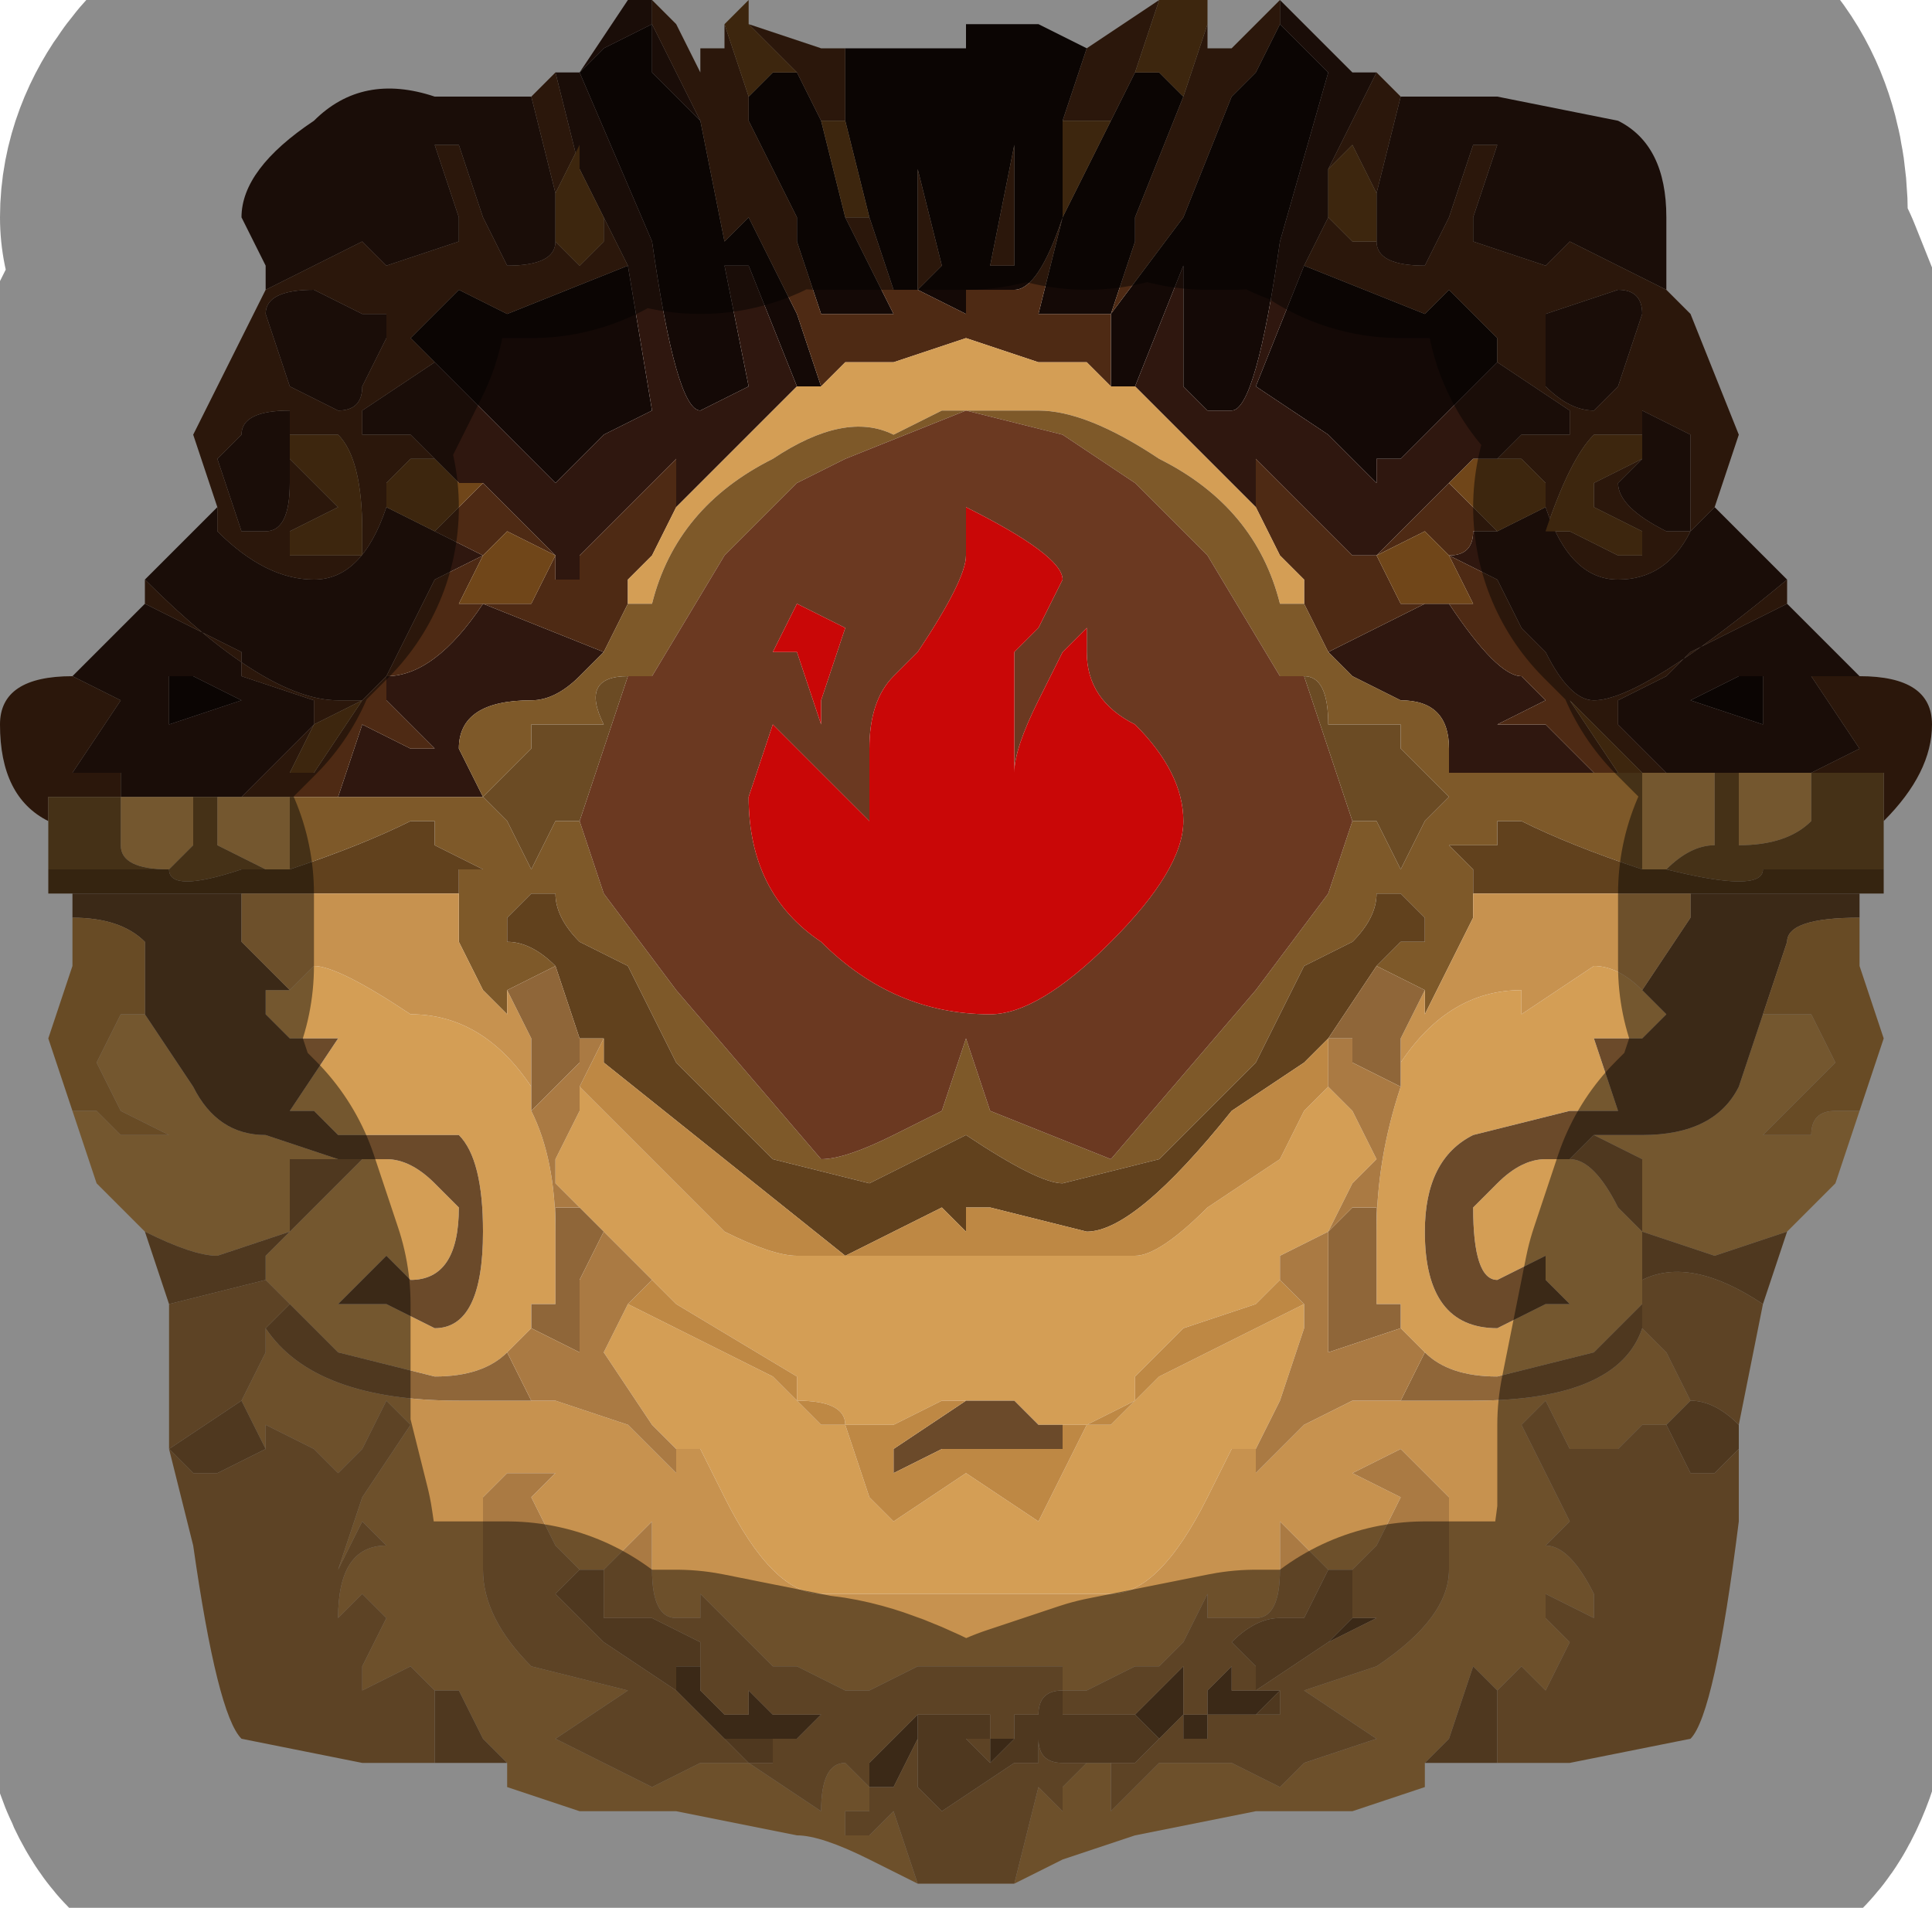 <?xml version="1.0" encoding="UTF-8" standalone="no"?>
<svg xmlns:xlink="http://www.w3.org/1999/xlink" height="3.95px" width="4.0px" xmlns="http://www.w3.org/2000/svg">
  <g transform="matrix(1.0, 0.0, 0.0, 1.0, 2.0, 1.95)">
    <path d="M0.7 -1.4 L0.95 -1.3 1.0 -1.35 1.1 -1.25 1.1 -1.2 1.0 -1.1 0.95 -1.05 0.9 -1.0 0.85 -1.0 0.85 -0.95 0.75 -1.05 0.6 -1.15 0.7 -1.4 M0.45 -1.75 L0.45 -1.75 0.35 -1.5 0.35 -1.45 0.3 -1.3 0.15 -1.3 0.2 -1.5 Q0.15 -1.35 0.1 -1.35 L0.1 -1.35 0.0 -1.35 0.0 -1.3 -0.1 -1.35 -0.1 -1.35 Q-0.1 -1.35 -0.15 -1.35 L-0.2 -1.5 -0.25 -1.7 -0.25 -1.85 -0.15 -1.85 0.0 -1.85 0.0 -1.9 0.15 -1.9 0.25 -1.85 0.2 -1.7 0.2 -1.5 0.3 -1.7 0.35 -1.8 0.35 -1.8 0.4 -1.8 0.4 -1.8 0.45 -1.75 M-0.25 -1.5 L-0.15 -1.3 -0.3 -1.3 -0.35 -1.45 -0.35 -1.5 -0.45 -1.7 -0.45 -1.75 -0.4 -1.8 -0.4 -1.8 -0.35 -1.8 -0.35 -1.8 -0.3 -1.7 -0.25 -1.5 M-0.55 -1.7 L-0.5 -1.45 -0.45 -1.5 -0.35 -1.3 -0.3 -1.15 -0.35 -1.15 -0.45 -1.4 -0.5 -1.4 -0.5 -1.4 -0.45 -1.15 -0.55 -1.1 Q-0.6 -1.1 -0.65 -1.45 L-0.8 -1.8 -0.75 -1.85 -0.65 -1.9 Q-0.65 -1.9 -0.65 -1.8 L-0.55 -1.7 M0.3 -1.15 L0.3 -1.3 0.45 -1.5 0.45 -1.5 0.55 -1.75 0.6 -1.8 0.65 -1.9 0.7 -1.85 0.75 -1.8 0.65 -1.45 Q0.6 -1.1 0.55 -1.1 L0.5 -1.1 0.45 -1.15 0.45 -1.4 0.45 -1.4 0.35 -1.15 0.3 -1.15 M0.1 -1.4 L0.1 -1.65 0.05 -1.4 0.1 -1.4 M1.65 -0.45 L1.5 -0.5 1.6 -0.55 1.65 -0.55 1.65 -0.45 M-1.1 -1.2 L-1.1 -1.2 -1.15 -1.25 -1.05 -1.35 -0.95 -1.3 -0.7 -1.4 -0.65 -1.1 Q-0.65 -1.1 -0.75 -1.05 L-0.85 -0.95 -0.9 -1.0 -0.9 -1.0 -0.95 -1.05 -1.0 -1.1 -1.1 -1.2 M-0.05 -1.4 L-0.1 -1.6 -0.1 -1.35 -0.05 -1.4 M-1.65 -0.55 L-1.6 -0.55 -1.5 -0.5 -1.65 -0.45 -1.65 -0.55" fill="#140906" fill-rule="evenodd" stroke="none"/>
    <path d="M1.45 -1.35 L1.25 -1.45 1.2 -1.4 1.05 -1.45 1.05 -1.5 1.1 -1.65 1.05 -1.65 1.0 -1.5 0.95 -1.4 Q0.85 -1.4 0.85 -1.45 L0.85 -1.5 0.85 -1.55 0.9 -1.75 1.1 -1.75 1.35 -1.7 Q1.45 -1.65 1.45 -1.5 L1.45 -1.35 M0.75 -1.5 L0.75 -1.5 0.7 -1.4 0.6 -1.15 0.75 -1.05 0.85 -0.95 0.85 -1.0 0.9 -1.0 0.95 -1.05 1.0 -1.1 1.1 -1.2 1.25 -1.1 1.25 -1.05 1.15 -1.05 1.1 -1.0 1.05 -1.0 1.0 -0.95 0.85 -0.8 0.85 -0.8 0.8 -0.8 0.8 -0.8 0.7 -0.9 0.6 -1.0 0.6 -0.9 0.35 -1.15 0.45 -1.4 0.45 -1.4 0.45 -1.15 0.5 -1.1 0.55 -1.1 Q0.6 -1.1 0.65 -1.45 L0.75 -1.8 0.7 -1.85 0.65 -1.9 0.6 -1.8 0.55 -1.75 0.6 -1.8 0.65 -1.9 0.65 -1.95 0.65 -1.95 0.8 -1.8 0.85 -1.8 0.75 -1.6 0.75 -1.5 M1.2 -0.9 L1.2 -0.9 Q1.25 -0.75 1.35 -0.75 1.45 -0.75 1.5 -0.85 L1.55 -0.9 1.7 -0.75 Q1.4 -0.5 1.3 -0.5 1.25 -0.5 1.2 -0.6 L1.15 -0.65 1.1 -0.75 1.0 -0.8 Q1.05 -0.8 1.05 -0.85 L1.1 -0.85 1.2 -0.9 1.2 -0.9 M1.2 -1.3 L1.2 -1.3 1.35 -1.35 Q1.4 -1.35 1.4 -1.3 L1.35 -1.15 1.3 -1.1 Q1.25 -1.1 1.2 -1.15 L1.2 -1.25 1.2 -1.3 M-0.65 -1.95 L-0.65 -1.9 -0.6 -1.8 -0.55 -1.7 -0.65 -1.8 Q-0.65 -1.9 -0.65 -1.9 L-0.75 -1.85 -0.8 -1.8 -0.65 -1.45 Q-0.6 -1.1 -0.55 -1.1 L-0.45 -1.15 -0.5 -1.4 -0.5 -1.4 -0.45 -1.4 -0.35 -1.15 -0.6 -0.9 -0.6 -1.0 -0.7 -0.9 -0.8 -0.8 -0.8 -0.75 -0.85 -0.75 -0.85 -0.8 -1.0 -0.95 -1.05 -0.95 -1.1 -1.0 -1.15 -1.05 -1.25 -1.05 -1.25 -1.1 -1.1 -1.2 -1.0 -1.1 -0.95 -1.05 -0.9 -1.0 -0.9 -1.0 -0.85 -0.95 -0.75 -1.05 Q-0.65 -1.1 -0.65 -1.1 L-0.7 -1.4 -0.75 -1.5 -0.75 -1.5 -0.8 -1.6 -0.85 -1.8 -0.8 -1.8 -0.7 -1.95 -0.65 -1.95 M0.75 -0.6 L0.95 -0.7 1.0 -0.7 1.0 -0.7 Q1.1 -0.55 1.15 -0.55 L1.2 -0.5 1.1 -0.45 1.15 -0.45 1.2 -0.45 1.3 -0.35 1.0 -0.35 1.0 -0.4 Q1.0 -0.5 0.9 -0.5 L0.8 -0.55 0.75 -0.6 0.75 -0.6 M1.45 -0.35 L1.35 -0.45 1.35 -0.5 1.45 -0.55 1.5 -0.6 1.7 -0.7 1.85 -0.55 1.75 -0.55 1.85 -0.4 1.75 -0.35 1.75 -0.35 1.7 -0.35 1.6 -0.35 1.55 -0.35 1.45 -0.35 M-0.75 -0.6 L-0.75 -0.6 -0.8 -0.55 Q-0.85 -0.5 -0.9 -0.5 -1.05 -0.5 -1.05 -0.4 L-1.0 -0.3 -1.3 -0.3 -1.25 -0.45 -1.15 -0.4 -1.1 -0.4 -1.2 -0.5 -1.2 -0.55 Q-1.1 -0.55 -1.0 -0.7 L-1.0 -0.7 -0.75 -0.6 M1.4 -1.05 L1.4 -1.1 1.4 -1.1 1.5 -1.05 1.5 -0.85 1.45 -0.85 Q1.35 -0.9 1.35 -0.95 L1.4 -1.0 1.4 -1.05 1.4 -1.05 M1.65 -0.45 L1.65 -0.55 1.6 -0.55 1.5 -0.5 1.65 -0.45 M-1.85 -0.55 L-1.7 -0.7 -1.5 -0.6 -1.5 -0.55 -1.35 -0.5 -1.35 -0.45 -1.5 -0.3 -1.55 -0.3 -1.6 -0.3 -1.75 -0.3 -1.75 -0.35 -1.8 -0.35 -1.85 -0.35 -1.75 -0.5 -1.85 -0.55 M-1.7 -0.75 L-1.55 -0.9 -1.55 -0.85 Q-1.45 -0.75 -1.35 -0.75 -1.25 -0.75 -1.2 -0.9 L-1.2 -0.9 -1.1 -0.85 -1.0 -0.8 -1.1 -0.75 -1.15 -0.65 -1.2 -0.55 -1.25 -0.5 -1.3 -0.5 Q-1.45 -0.5 -1.7 -0.75 M-1.45 -1.35 L-1.45 -1.4 -1.5 -1.5 Q-1.5 -1.6 -1.35 -1.7 -1.25 -1.8 -1.1 -1.75 L-0.9 -1.75 -0.85 -1.55 -0.85 -1.5 -0.85 -1.45 Q-0.85 -1.4 -0.95 -1.4 L-1.0 -1.5 -1.05 -1.65 -1.1 -1.65 -1.05 -1.5 -1.05 -1.45 -1.2 -1.4 -1.25 -1.45 -1.45 -1.35 M-1.45 -1.3 Q-1.45 -1.35 -1.35 -1.35 L-1.25 -1.3 -1.2 -1.3 -1.2 -1.25 -1.25 -1.15 Q-1.25 -1.1 -1.3 -1.1 L-1.4 -1.15 -1.45 -1.3 M-1.4 -1.0 L-1.4 -0.95 Q-1.4 -0.85 -1.45 -0.85 L-1.5 -0.85 -1.55 -1.0 -1.5 -1.05 Q-1.5 -1.1 -1.4 -1.1 L-1.4 -1.05 -1.4 -1.05 -1.4 -1.0 M-1.65 -0.55 L-1.65 -0.45 -1.5 -0.5 -1.6 -0.55 -1.65 -0.55" fill="#2f170f" fill-rule="evenodd" stroke="none"/>
    <path d="M0.85 -1.5 L0.85 -1.45 Q0.85 -1.4 0.95 -1.4 L1.0 -1.5 1.05 -1.65 1.1 -1.65 1.05 -1.5 1.05 -1.45 1.2 -1.4 1.25 -1.45 1.45 -1.35 1.5 -1.3 1.6 -1.05 1.55 -0.9 1.5 -0.85 Q1.45 -0.75 1.35 -0.75 1.25 -0.75 1.2 -0.9 L1.2 -0.9 1.2 -0.95 1.15 -1.0 1.1 -1.0 1.15 -1.05 1.25 -1.05 1.25 -1.1 1.1 -1.2 1.1 -1.25 1.0 -1.35 0.95 -1.3 0.7 -1.4 0.75 -1.5 0.75 -1.5 0.75 -1.5 0.8 -1.45 0.85 -1.45 0.85 -1.5 M0.9 -1.75 L0.85 -1.55 0.85 -1.55 0.8 -1.65 0.8 -1.65 0.75 -1.6 0.85 -1.8 0.9 -1.75 M0.65 -1.95 L0.65 -1.9 0.6 -1.8 0.55 -1.75 0.45 -1.5 0.45 -1.5 0.3 -1.3 0.3 -1.15 0.25 -1.2 0.15 -1.2 0.0 -1.25 0.0 -1.25 -0.15 -1.2 -0.25 -1.2 -0.3 -1.15 -0.35 -1.3 -0.45 -1.5 -0.5 -1.45 -0.55 -1.7 -0.6 -1.8 -0.65 -1.9 -0.65 -1.95 -0.6 -1.9 -0.55 -1.8 -0.55 -1.85 -0.5 -1.85 -0.5 -1.9 -0.45 -1.75 -0.45 -1.7 -0.35 -1.5 -0.35 -1.45 -0.3 -1.3 -0.15 -1.3 -0.25 -1.5 -0.2 -1.5 -0.15 -1.35 Q-0.1 -1.35 -0.1 -1.35 L-0.1 -1.35 0.0 -1.3 0.0 -1.35 0.1 -1.35 0.1 -1.35 Q0.15 -1.35 0.2 -1.5 L0.15 -1.3 0.3 -1.3 0.35 -1.45 0.35 -1.5 0.45 -1.75 0.45 -1.75 0.5 -1.9 0.5 -1.85 0.55 -1.85 0.6 -1.9 0.65 -1.95 M1.2 -1.3 L1.2 -1.25 1.2 -1.15 Q1.25 -1.1 1.3 -1.1 L1.35 -1.15 1.4 -1.3 Q1.4 -1.35 1.35 -1.35 L1.2 -1.3 1.2 -1.3 M0.2 -1.5 L0.2 -1.5 M0.6 -0.9 L0.6 -1.0 0.7 -0.9 0.8 -0.8 0.8 -0.8 0.85 -0.8 0.85 -0.8 1.0 -0.95 1.05 -0.9 1.1 -0.85 1.05 -0.85 Q1.05 -0.8 1.0 -0.8 L1.1 -0.75 1.15 -0.65 1.2 -0.6 Q1.25 -0.5 1.3 -0.5 1.4 -0.5 1.7 -0.75 L1.7 -0.7 1.5 -0.6 1.45 -0.55 1.35 -0.5 1.35 -0.45 1.45 -0.35 1.4 -0.35 1.3 -0.35 1.2 -0.45 1.15 -0.45 1.1 -0.45 1.2 -0.5 1.15 -0.55 Q1.1 -0.55 1.0 -0.7 L1.05 -0.7 1.05 -0.7 1.0 -0.8 0.95 -0.85 0.85 -0.8 0.9 -0.7 0.95 -0.7 0.75 -0.6 0.7 -0.7 0.7 -0.75 0.65 -0.8 0.6 -0.9 M0.25 -1.85 L0.4 -1.95 0.35 -1.8 0.35 -1.8 0.3 -1.7 0.25 -1.7 0.2 -1.7 0.25 -1.85 0.25 -1.85 M-0.25 -1.85 L-0.25 -1.7 -0.3 -1.7 -0.35 -1.8 -0.35 -1.8 -0.45 -1.9 -0.3 -1.85 -0.25 -1.85 M0.1 -1.4 L0.05 -1.4 0.1 -1.65 0.1 -1.4 M-0.7 -0.7 L-0.75 -0.6 -1.0 -0.7 -0.9 -0.7 -0.85 -0.8 -0.95 -0.85 -1.0 -0.8 -1.05 -0.7 -1.05 -0.7 -1.0 -0.7 Q-1.1 -0.55 -1.2 -0.55 L-1.2 -0.5 -1.1 -0.4 -1.15 -0.4 -1.25 -0.45 -1.3 -0.3 -1.4 -0.3 -1.5 -0.3 -1.35 -0.45 -1.35 -0.5 -1.5 -0.55 -1.5 -0.6 -1.7 -0.7 -1.7 -0.75 Q-1.45 -0.5 -1.3 -0.5 L-1.25 -0.5 -1.2 -0.55 -1.15 -0.65 -1.1 -0.75 -1.0 -0.8 -1.1 -0.85 -1.05 -0.9 -1.0 -0.95 -0.85 -0.8 -0.85 -0.75 -0.8 -0.75 -0.8 -0.8 -0.7 -0.9 -0.6 -1.0 -0.6 -0.9 -0.65 -0.8 -0.7 -0.75 -0.7 -0.7 M1.4 -1.05 L1.3 -1.05 Q1.25 -1.0 1.2 -0.85 L1.25 -0.85 1.25 -0.85 1.35 -0.8 1.4 -0.8 1.4 -0.85 1.3 -0.9 1.3 -0.95 1.4 -1.0 1.4 -1.05 1.4 -1.0 1.35 -0.95 Q1.35 -0.9 1.45 -0.85 L1.5 -0.85 1.5 -1.05 1.4 -1.1 1.4 -1.1 1.4 -1.05 M1.35 -0.35 L1.4 -0.35 1.3 -0.45 1.25 -0.5 1.25 -0.5 1.35 -0.35 M1.85 -0.55 L1.85 -0.55 Q2.0 -0.55 2.0 -0.45 2.0 -0.35 1.9 -0.25 L1.9 -0.35 1.75 -0.35 1.75 -0.35 1.85 -0.4 1.75 -0.55 1.85 -0.55 M1.7 -0.35 L1.75 -0.35 1.7 -0.35 M-1.9 -0.25 Q-2.0 -0.3 -2.0 -0.45 -2.0 -0.55 -1.85 -0.55 L-1.85 -0.55 -1.75 -0.5 -1.85 -0.35 -1.8 -0.35 -1.75 -0.35 -1.75 -0.3 -1.9 -0.3 -1.9 -0.25 M-1.55 -0.9 L-1.6 -1.05 -1.5 -1.25 -1.45 -1.35 -1.25 -1.45 -1.2 -1.4 -1.05 -1.45 -1.05 -1.5 -1.1 -1.65 -1.05 -1.65 -1.0 -1.5 -0.95 -1.4 Q-0.85 -1.4 -0.85 -1.45 L-0.85 -1.5 -0.85 -1.45 -0.8 -1.4 -0.75 -1.45 -0.75 -1.5 -0.75 -1.5 -0.7 -1.4 -0.95 -1.3 -1.05 -1.35 -1.15 -1.25 -1.1 -1.2 -1.1 -1.2 -1.25 -1.1 -1.25 -1.05 -1.15 -1.05 -1.1 -1.0 -1.15 -1.0 -1.2 -0.95 -1.2 -0.9 -1.2 -0.9 Q-1.25 -0.75 -1.35 -0.75 -1.45 -0.75 -1.55 -0.85 L-1.55 -0.9 M-0.9 -1.75 L-0.85 -1.8 -0.8 -1.6 -0.8 -1.65 -0.85 -1.55 -0.85 -1.55 -0.9 -1.75 M-0.05 -1.4 L-0.1 -1.35 -0.1 -1.6 -0.05 -1.4 M-1.45 -1.3 L-1.4 -1.15 -1.3 -1.1 Q-1.25 -1.1 -1.25 -1.15 L-1.2 -1.25 -1.2 -1.3 -1.25 -1.3 -1.35 -1.35 Q-1.45 -1.35 -1.45 -1.3 M-1.4 -1.0 L-1.4 -1.0 -1.3 -0.9 -1.3 -0.9 -1.4 -0.85 -1.4 -0.8 -1.35 -0.8 -1.25 -0.8 -1.25 -0.85 Q-1.25 -1.0 -1.3 -1.05 L-1.4 -1.05 -1.4 -1.05 -1.4 -1.1 Q-1.5 -1.1 -1.5 -1.05 L-1.55 -1.0 -1.5 -0.85 -1.45 -0.85 Q-1.4 -0.85 -1.4 -0.95 L-1.4 -1.0 M-1.25 -0.5 L-1.35 -0.45 -1.4 -0.35 -1.4 -0.35 -1.35 -0.35 -1.25 -0.5 -1.25 -0.5 M-1.75 -0.3 L-1.75 -0.3" fill="#4e2a14" fill-rule="evenodd" stroke="none"/>
    <path d="M0.85 -1.5 L0.85 -1.45 0.8 -1.45 0.75 -1.5 0.75 -1.5 0.75 -1.6 0.8 -1.65 0.8 -1.65 0.85 -1.55 0.85 -1.55 0.85 -1.5 M1.1 -1.0 L1.15 -1.0 1.2 -0.95 1.2 -0.9 1.2 -0.9 1.1 -0.85 1.05 -0.9 1.0 -0.95 1.05 -1.0 1.1 -1.0 M0.5 -1.9 L0.45 -1.75 0.4 -1.8 0.4 -1.8 0.35 -1.8 0.4 -1.95 0.45 -1.95 0.5 -1.95 0.5 -1.9 M0.2 -1.5 L0.2 -1.5 0.2 -1.7 0.25 -1.7 0.3 -1.7 0.2 -1.5 M-0.2 -1.5 L-0.25 -1.5 -0.3 -1.7 -0.25 -1.7 -0.2 -1.5 M-0.45 -1.75 L-0.5 -1.9 -0.5 -1.9 -0.45 -1.95 -0.45 -1.9 -0.35 -1.8 -0.4 -1.8 -0.4 -1.8 -0.45 -1.75 M0.95 -0.7 L0.9 -0.7 0.85 -0.8 0.95 -0.85 1.0 -0.8 1.05 -0.7 1.05 -0.7 1.0 -0.7 1.0 -0.7 0.95 -0.7 M1.4 -1.05 L1.4 -1.0 1.3 -0.95 1.3 -0.9 1.4 -0.85 1.4 -0.8 1.35 -0.8 1.25 -0.85 1.25 -0.85 1.2 -0.85 Q1.25 -1.0 1.3 -1.05 L1.4 -1.05 1.4 -1.05 M1.35 -0.35 L1.25 -0.5 1.25 -0.5 1.3 -0.45 1.4 -0.35 1.35 -0.35 M-0.85 -1.55 L-0.85 -1.55 -0.8 -1.65 -0.8 -1.6 -0.75 -1.5 -0.75 -1.45 -0.8 -1.4 -0.85 -1.45 -0.85 -1.5 -0.85 -1.55 M-1.1 -1.0 L-1.05 -0.95 -1.0 -0.95 -1.05 -0.9 -1.1 -0.85 -1.2 -0.9 -1.2 -0.95 -1.15 -1.0 -1.1 -1.0 M-1.4 -1.05 L-1.3 -1.05 Q-1.25 -1.0 -1.25 -0.85 L-1.25 -0.8 -1.35 -0.8 -1.4 -0.8 -1.4 -0.85 -1.3 -0.9 -1.3 -0.9 -1.4 -1.0 -1.4 -1.0 -1.4 -1.05 M-1.25 -0.5 L-1.25 -0.5 -1.35 -0.35 -1.4 -0.35 -1.4 -0.35 -1.35 -0.45 -1.25 -0.5 M-1.0 -0.7 L-1.05 -0.7 -1.05 -0.7 -1.0 -0.8 -0.95 -0.85 -0.85 -0.8 -0.9 -0.7 -1.0 -0.7 -1.0 -0.7" fill="#704619" fill-rule="evenodd" stroke="none"/>
    <path d="M-0.3 -1.15 L-0.25 -1.2 -0.15 -1.2 0.0 -1.25 0.0 -1.25 0.15 -1.2 0.25 -1.2 0.3 -1.15 0.35 -1.15 0.6 -0.9 0.65 -0.8 0.7 -0.75 0.7 -0.7 0.7 -0.7 0.65 -0.7 Q0.6 -0.9 0.4 -1.0 0.25 -1.1 0.15 -1.1 L0.05 -1.1 0.0 -1.1 -0.05 -1.1 -0.15 -1.05 Q-0.25 -1.1 -0.4 -1.0 -0.6 -0.9 -0.65 -0.7 L-0.7 -0.7 -0.7 -0.7 -0.7 -0.75 -0.65 -0.8 -0.6 -0.9 -0.35 -1.15 -0.3 -1.15 M1.4 -0.35 L1.45 -0.35 1.55 -0.35 1.55 -0.2 Q1.5 -0.2 1.45 -0.15 L1.4 -0.15 1.4 -0.35 M-1.4 -0.3 L-1.4 -0.15 -1.45 -0.15 -1.55 -0.2 -1.55 -0.3 -1.5 -0.3 -1.4 -0.3 M1.7 -0.35 L1.75 -0.35 1.75 -0.25 Q1.7 -0.2 1.6 -0.2 L1.6 -0.35 1.7 -0.35 M1.65 0.15 L1.75 0.15 1.8 0.25 1.7 0.35 1.65 0.4 1.75 0.4 Q1.75 0.35 1.8 0.35 L1.85 0.35 1.8 0.5 1.7 0.6 1.55 0.65 1.4 0.6 1.4 0.45 1.3 0.4 1.4 0.4 Q1.55 0.4 1.6 0.3 L1.65 0.15 M-1.7 0.6 L-1.8 0.5 -1.85 0.35 -1.8 0.35 -1.75 0.4 -1.65 0.4 -1.65 0.4 -1.75 0.35 -1.8 0.25 -1.75 0.15 -1.7 0.15 -1.6 0.3 Q-1.55 0.4 -1.45 0.4 L-1.3 0.45 -1.4 0.45 -1.4 0.6 -1.55 0.65 Q-1.6 0.65 -1.7 0.6 M0.9 0.25 Q1.0 0.1 1.15 0.1 L1.15 0.15 Q1.3 0.05 1.3 0.05 1.35 0.05 1.4 0.1 L1.45 0.15 1.4 0.2 1.25 0.2 1.3 0.2 1.35 0.35 1.25 0.35 1.05 0.4 Q0.95 0.45 0.95 0.6 0.95 0.8 1.1 0.8 L1.2 0.75 1.25 0.75 1.2 0.7 1.2 0.65 1.1 0.7 Q1.05 0.7 1.05 0.55 L1.1 0.5 Q1.15 0.45 1.2 0.45 L1.25 0.45 Q1.3 0.45 1.35 0.55 L1.4 0.6 1.4 0.7 1.4 0.75 1.3 0.85 1.1 0.9 Q1.0 0.9 0.95 0.85 L0.9 0.8 0.9 0.75 0.85 0.75 0.85 0.6 Q0.85 0.45 0.9 0.3 L0.9 0.25 M0.6 1.05 L0.55 1.05 0.5 1.15 Q0.4 1.35 0.3 1.35 L0.15 1.35 0.0 1.35 0.0 1.35 -0.15 1.35 -0.3 1.35 Q-0.4 1.35 -0.5 1.15 L-0.55 1.05 -0.6 1.05 -0.65 1.0 -0.75 0.85 -0.7 0.75 -0.4 0.9 -0.35 0.95 -0.3 1.0 -0.25 1.0 Q-0.25 0.95 -0.35 0.95 L-0.35 0.9 -0.6 0.75 -0.65 0.7 -0.65 0.7 -0.75 0.6 -0.85 0.5 -0.85 0.45 -0.8 0.35 -0.8 0.3 -0.75 0.35 -0.65 0.45 -0.5 0.6 Q-0.4 0.65 -0.35 0.65 L-0.1 0.65 0.1 0.65 0.35 0.65 Q0.4 0.65 0.5 0.55 L0.65 0.45 0.7 0.35 0.75 0.3 0.8 0.35 0.85 0.45 0.8 0.5 0.75 0.6 0.65 0.65 0.65 0.7 0.6 0.75 0.45 0.8 0.35 0.9 0.35 0.95 0.25 1.0 0.2 1.0 0.15 1.0 0.1 0.95 0.05 0.95 0.0 0.95 0.0 0.95 0.0 0.95 -0.05 0.95 -0.15 1.0 -0.2 1.0 -0.25 1.0 -0.2 1.15 -0.15 1.2 0.0 1.1 0.0 1.1 0.15 1.2 0.2 1.1 0.25 1.0 0.3 1.0 0.35 0.95 0.4 0.9 0.7 0.75 0.7 0.8 0.65 0.95 0.6 1.05 M-1.75 -0.3 L-1.6 -0.3 -1.6 -0.2 -1.65 -0.15 Q-1.75 -0.15 -1.75 -0.2 L-1.75 -0.3 -1.75 -0.3 M-1.4 0.1 L-1.35 0.05 Q-1.3 0.05 -1.15 0.15 L-1.15 0.15 Q-1.0 0.15 -0.9 0.3 L-0.9 0.35 Q-0.85 0.45 -0.85 0.6 L-0.85 0.75 -0.9 0.75 -0.9 0.8 -0.95 0.85 Q-1.0 0.9 -1.1 0.9 L-1.3 0.85 -1.4 0.75 -1.4 0.75 -1.45 0.7 -1.45 0.65 -1.4 0.6 -1.35 0.55 -1.25 0.45 -1.2 0.45 Q-1.15 0.45 -1.1 0.5 L-1.05 0.55 Q-1.05 0.7 -1.15 0.7 L-1.2 0.65 -1.25 0.7 -1.3 0.75 -1.2 0.75 -1.1 0.8 Q-1.0 0.8 -1.0 0.6 -1.0 0.45 -1.05 0.4 L-1.3 0.4 -1.35 0.35 -1.4 0.35 -1.3 0.2 -1.3 0.2 -1.4 0.2 -1.45 0.15 -1.45 0.1 -1.4 0.1" fill="#d49e55" fill-rule="evenodd" stroke="none"/>
    <path d="M0.7 -0.7 L0.75 -0.6 0.75 -0.6 0.8 -0.55 0.9 -0.5 Q1.0 -0.5 1.0 -0.4 L1.0 -0.35 1.3 -0.35 1.4 -0.35 1.4 -0.15 Q1.25 -0.2 1.15 -0.25 L1.1 -0.25 1.1 -0.2 1.0 -0.2 1.05 -0.15 1.05 -0.1 1.05 -0.05 1.0 0.05 0.95 0.15 0.95 0.1 0.85 0.05 0.9 0.0 0.95 0.0 0.95 -0.05 0.9 -0.1 0.85 -0.1 Q0.85 -0.05 0.8 0.0 L0.7 0.05 0.6 0.25 0.4 0.45 0.2 0.5 Q0.15 0.5 0.0 0.4 L0.0 0.4 0.0 0.4 -0.2 0.5 -0.4 0.45 -0.6 0.25 -0.7 0.05 -0.8 0.0 Q-0.85 -0.05 -0.85 -0.1 L-0.9 -0.1 -0.95 -0.05 -0.95 0.0 Q-0.9 0.0 -0.85 0.05 L-0.85 0.05 -0.95 0.1 -0.95 0.15 -1.0 0.1 -1.05 0.0 -1.05 -0.1 -1.05 -0.15 -1.0 -0.15 -1.1 -0.2 -1.1 -0.25 -1.15 -0.25 Q-1.25 -0.2 -1.4 -0.15 L-1.4 -0.3 -1.3 -0.3 -1.0 -0.3 -1.05 -0.4 Q-1.05 -0.5 -0.9 -0.5 -0.85 -0.5 -0.8 -0.55 L-0.75 -0.6 -0.75 -0.6 -0.7 -0.7 -0.7 -0.7 -0.65 -0.7 Q-0.6 -0.9 -0.4 -1.0 -0.25 -1.1 -0.15 -1.05 L-0.05 -1.1 0.0 -1.1 0.05 -1.1 0.15 -1.1 Q0.25 -1.1 0.4 -1.0 0.6 -0.9 0.65 -0.7 L0.7 -0.7 0.7 -0.7 M0.7 -0.55 L0.65 -0.55 0.5 -0.8 0.35 -0.95 0.2 -1.05 0.0 -1.1 -0.25 -1.0 -0.35 -0.95 -0.5 -0.8 -0.65 -0.55 -0.7 -0.55 -0.7 -0.55 Q-0.8 -0.55 -0.75 -0.45 L-0.95 -0.45 -0.9 -0.45 -0.9 -0.4 -0.95 -0.35 -1.0 -0.3 -0.95 -0.25 -0.9 -0.15 -0.85 -0.25 -0.8 -0.25 -0.8 -0.25 -0.75 -0.1 -0.6 0.1 -0.3 0.45 Q-0.25 0.45 -0.15 0.4 L-0.05 0.35 0.0 0.2 0.05 0.35 0.3 0.45 0.6 0.1 0.75 -0.1 0.8 -0.25 0.8 -0.25 0.85 -0.25 0.9 -0.15 0.95 -0.25 1.0 -0.3 0.95 -0.35 0.9 -0.4 0.9 -0.45 0.75 -0.45 Q0.75 -0.55 0.7 -0.55 L0.7 -0.55 M1.9 -0.15 L1.8 -0.15 1.65 -0.15 Q1.65 -0.1 1.45 -0.15 L1.45 -0.15 Q1.5 -0.2 1.55 -0.2 L1.55 -0.35 1.6 -0.35 1.6 -0.2 Q1.7 -0.2 1.75 -0.25 L1.75 -0.35 1.9 -0.35 1.9 -0.25 1.9 -0.15 M-1.9 -0.15 L-1.9 -0.25 -1.9 -0.3 -1.75 -0.3 -1.75 -0.2 Q-1.75 -0.15 -1.65 -0.15 L-1.6 -0.2 -1.6 -0.3 -1.55 -0.3 -1.55 -0.2 -1.45 -0.15 -1.5 -0.15 Q-1.65 -0.1 -1.65 -0.15 L-1.85 -0.15 -1.9 -0.15 M-1.35 1.05 L-1.35 1.05 -1.3 1.1 -1.35 1.05 M1.3 1.05 L1.35 1.05 1.3 1.05" fill="#7e5929" fill-rule="evenodd" stroke="none"/>
    <path d="M-1.4 -0.15 Q-1.25 -0.2 -1.15 -0.25 L-1.1 -0.25 -1.1 -0.2 -1.0 -0.15 -1.05 -0.15 -1.05 -0.1 -1.45 -0.1 -1.5 -0.1 -1.85 -0.1 -1.9 -0.1 -1.9 -0.15 -1.85 -0.15 -1.65 -0.15 Q-1.65 -0.1 -1.5 -0.15 L-1.45 -0.15 -1.4 -0.15 M-0.85 0.05 L-0.85 0.05 Q-0.9 0.0 -0.95 0.0 L-0.95 -0.05 -0.9 -0.1 -0.85 -0.1 Q-0.85 -0.05 -0.8 0.0 L-0.7 0.05 -0.6 0.25 -0.4 0.45 -0.2 0.5 0.0 0.4 0.0 0.4 0.0 0.4 Q0.15 0.5 0.2 0.5 L0.4 0.45 0.6 0.25 0.7 0.05 0.8 0.0 Q0.85 -0.05 0.85 -0.1 L0.9 -0.1 0.95 -0.05 0.95 0.0 0.9 0.0 0.85 0.05 0.75 0.2 0.7 0.25 0.55 0.35 Q0.35 0.6 0.25 0.6 L0.05 0.55 0.0 0.55 0.0 0.6 -0.05 0.55 -0.25 0.65 -0.75 0.25 -0.75 0.2 -0.75 0.2 -0.8 0.2 -0.85 0.05 M1.05 -0.1 L1.05 -0.15 1.0 -0.2 1.1 -0.2 1.1 -0.25 1.15 -0.25 Q1.25 -0.2 1.4 -0.15 L1.45 -0.15 1.45 -0.15 Q1.65 -0.1 1.65 -0.15 L1.8 -0.15 1.9 -0.15 1.9 -0.1 1.85 -0.1 1.5 -0.1 1.45 -0.1 1.05 -0.1" fill="#61411d" fill-rule="evenodd" stroke="none"/>
    <path d="M1.4 0.1 L1.5 -0.05 1.5 -0.1 1.85 -0.1 1.85 -0.05 Q1.7 -0.05 1.7 0.0 L1.65 0.15 1.6 0.3 Q1.55 0.4 1.4 0.4 L1.3 0.4 1.25 0.45 1.2 0.45 Q1.15 0.45 1.1 0.5 L1.05 0.55 Q1.05 0.7 1.1 0.7 L1.2 0.65 1.2 0.7 1.25 0.75 1.2 0.75 1.1 0.8 Q0.95 0.8 0.95 0.6 0.95 0.45 1.05 0.4 L1.25 0.35 1.35 0.35 1.3 0.2 1.25 0.2 1.4 0.2 1.45 0.15 1.4 0.1 M1.5 -0.1 L1.5 -0.1 M-1.85 -0.05 L-1.85 -0.1 -1.5 -0.1 -1.5 0.0 -1.4 0.1 -1.45 0.1 -1.45 0.15 -1.4 0.2 -1.3 0.2 -1.3 0.2 -1.4 0.35 -1.35 0.35 -1.3 0.4 -1.05 0.4 Q-1.0 0.45 -1.0 0.6 -1.0 0.8 -1.1 0.8 L-1.2 0.75 -1.3 0.75 -1.25 0.7 -1.2 0.65 -1.15 0.7 Q-1.05 0.7 -1.05 0.55 L-1.1 0.5 Q-1.15 0.45 -1.2 0.45 L-1.25 0.45 -1.3 0.45 -1.45 0.4 Q-1.55 0.4 -1.6 0.3 L-1.7 0.15 -1.7 0.0 Q-1.75 -0.05 -1.85 -0.05 M0.15 1.0 L0.2 1.0 0.2 1.05 0.1 1.05 0.05 1.05 -0.05 1.05 -0.15 1.1 -0.15 1.05 0.0 0.95 0.05 0.95 0.1 0.95 0.15 1.0 M0.8 1.4 L0.85 1.4 0.75 1.45 0.8 1.4 M0.6 1.6 L0.5 1.6 0.5 1.65 0.45 1.65 0.45 1.6 0.4 1.65 0.35 1.6 0.45 1.5 0.45 1.6 0.5 1.6 0.5 1.55 0.55 1.5 0.55 1.55 0.6 1.55 0.65 1.55 0.6 1.6 M-0.55 1.5 L-0.55 1.55 -0.5 1.6 -0.45 1.6 -0.45 1.55 Q-0.45 1.55 -0.4 1.6 L-0.35 1.6 -0.35 1.6 -0.2 1.6 -0.2 1.6 -0.3 1.6 -0.35 1.65 -0.4 1.65 -0.35 1.65 -0.4 1.65 -0.45 1.65 -0.5 1.65 -0.5 1.65 -0.55 1.6 -0.6 1.55 -0.65 1.6 -0.65 1.6 -0.6 1.55 -0.6 1.5 -0.55 1.5 M0.1 1.65 Q0.1 1.65 0.05 1.7 L0.05 1.65 0.05 1.6 -0.1 1.6 -0.1 1.65 -0.15 1.75 -0.2 1.75 -0.2 1.7 -0.15 1.65 -0.1 1.6 -0.05 1.6 0.0 1.6 Q0.0 1.6 0.05 1.6 L0.05 1.65 0.1 1.65 M-1.5 -0.1 L-1.5 -0.1" fill="#6b4a2a" fill-rule="evenodd" stroke="none"/>
    <path d="M-1.05 -0.1 L-1.05 0.0 -1.0 0.1 -0.95 0.15 -0.95 0.1 -0.9 0.2 -0.9 0.3 Q-1.0 0.15 -1.15 0.15 L-1.15 0.15 Q-1.3 0.05 -1.35 0.05 L-1.4 0.1 -1.5 0.0 -1.5 -0.1 -1.45 -0.1 -1.05 -0.1 M0.95 0.1 L0.95 0.15 1.0 0.05 1.05 -0.05 1.05 -0.1 1.45 -0.1 1.5 -0.1 1.5 -0.05 1.4 0.1 Q1.35 0.05 1.3 0.05 1.3 0.05 1.15 0.15 L1.15 0.1 Q1.0 0.1 0.9 0.25 L0.9 0.2 0.95 0.1 M0.95 1.7 L0.95 1.75 0.8 1.8 0.6 1.8 0.35 1.85 0.2 1.9 0.1 1.95 0.15 1.75 0.2 1.8 0.2 1.75 0.25 1.7 0.3 1.7 0.3 1.8 0.4 1.7 0.45 1.7 0.55 1.7 0.65 1.75 0.7 1.7 0.85 1.65 0.7 1.55 0.85 1.5 Q1.0 1.4 1.0 1.3 L1.0 1.15 0.95 1.1 0.9 1.05 0.8 1.1 0.9 1.15 0.85 1.25 0.8 1.3 0.75 1.3 0.7 1.25 0.65 1.2 0.65 1.3 Q0.65 1.4 0.6 1.4 L0.5 1.4 0.5 1.35 0.45 1.45 0.4 1.5 0.35 1.5 0.25 1.55 0.2 1.55 0.2 1.5 0.1 1.5 0.0 1.5 -0.1 1.5 -0.2 1.55 -0.25 1.55 -0.35 1.5 -0.4 1.5 -0.45 1.45 Q-0.5 1.4 -0.55 1.35 L-0.55 1.4 -0.6 1.4 Q-0.65 1.4 -0.65 1.3 L-0.65 1.2 -0.7 1.25 -0.75 1.3 -0.8 1.3 -0.85 1.25 -0.9 1.15 -0.85 1.1 Q-0.85 1.1 -0.9 1.1 L-0.95 1.1 -1.0 1.15 -1.0 1.3 Q-1.0 1.4 -0.9 1.5 L-0.7 1.55 -0.85 1.65 -0.65 1.75 -0.55 1.7 -0.45 1.7 -0.45 1.7 -0.3 1.8 Q-0.3 1.7 -0.25 1.7 L-0.2 1.75 -0.2 1.8 -0.25 1.8 -0.25 1.85 -0.2 1.85 -0.15 1.8 -0.15 1.8 -0.1 1.95 -0.1 1.95 -0.1 1.95 -0.2 1.9 Q-0.3 1.85 -0.35 1.85 L-0.6 1.8 -0.8 1.8 -0.95 1.75 -0.95 1.7 -1.0 1.65 -1.05 1.55 -1.1 1.55 -1.1 1.55 -1.15 1.5 -1.25 1.55 -1.25 1.5 -1.2 1.4 -1.25 1.35 -1.3 1.4 -1.3 1.4 Q-1.3 1.25 -1.2 1.25 L-1.25 1.2 -1.3 1.3 -1.25 1.15 -1.15 1.0 -1.2 0.95 -1.25 1.05 -1.3 1.1 -1.3 1.1 -1.35 1.05 -1.35 1.05 -1.35 1.05 -1.45 1.0 -1.45 1.05 -1.5 0.95 -1.45 0.85 -1.45 0.8 Q-1.35 0.95 -1.05 0.95 L-0.95 0.95 -0.9 0.95 -0.9 0.95 -0.85 0.95 -0.7 1.0 -0.6 1.1 -0.6 1.05 -0.55 1.05 -0.5 1.15 Q-0.4 1.35 -0.3 1.35 L-0.15 1.35 0.0 1.35 0.0 1.35 0.15 1.35 0.3 1.35 Q0.4 1.35 0.5 1.15 L0.55 1.05 0.6 1.05 0.6 1.1 Q0.65 1.05 0.7 1.0 0.8 0.95 0.8 0.95 L0.9 0.95 0.95 0.95 1.05 0.95 Q1.35 0.95 1.4 0.8 L1.45 0.85 1.5 0.95 1.45 1.0 1.4 1.0 1.35 1.05 1.3 1.05 1.25 1.05 1.2 0.95 1.15 1.0 1.2 1.1 1.3 1.3 1.25 1.2 1.2 1.25 Q1.25 1.25 1.3 1.35 L1.3 1.4 1.2 1.35 1.2 1.4 1.25 1.45 1.2 1.55 1.15 1.5 1.1 1.55 1.05 1.5 1.0 1.65 0.95 1.7" fill="#c7924f" fill-rule="evenodd" stroke="none"/>
    <path d="M-0.7 -0.55 L-0.65 -0.55 -0.5 -0.8 -0.35 -0.95 -0.25 -1.0 0.0 -1.1 0.2 -1.05 0.35 -0.95 0.5 -0.8 0.65 -0.55 0.7 -0.55 0.8 -0.25 0.8 -0.25 0.75 -0.1 0.6 0.1 0.3 0.45 0.05 0.35 0.0 0.2 -0.05 0.35 -0.15 0.4 Q-0.25 0.45 -0.3 0.45 L-0.6 0.1 -0.75 -0.1 -0.8 -0.25 -0.8 -0.25 -0.7 -0.55 M0.2 -0.75 Q0.2 -0.8 0.0 -0.9 L0.0 -0.8 Q0.0 -0.75 -0.1 -0.6 L-0.15 -0.55 Q-0.2 -0.5 -0.2 -0.4 L-0.2 -0.25 -0.3 -0.35 -0.4 -0.45 -0.4 -0.45 -0.45 -0.3 Q-0.45 -0.1 -0.3 0.0 -0.15 0.15 0.05 0.15 0.15 0.15 0.3 0.0 0.45 -0.15 0.45 -0.25 0.45 -0.35 0.35 -0.45 0.25 -0.5 0.25 -0.6 L0.25 -0.65 0.2 -0.6 0.15 -0.5 Q0.1 -0.4 0.1 -0.35 L0.1 -0.6 0.15 -0.65 0.2 -0.75 M-0.35 -0.7 L-0.4 -0.6 -0.35 -0.6 -0.3 -0.45 -0.3 -0.5 -0.25 -0.65 -0.35 -0.7 -0.35 -0.7" fill="#6b3921" fill-rule="evenodd" stroke="none"/>
    <path d="M0.7 -0.55 L0.7 -0.55 Q0.75 -0.55 0.75 -0.45 L0.9 -0.45 0.9 -0.4 0.95 -0.35 1.0 -0.3 0.95 -0.25 0.9 -0.15 0.85 -0.25 0.8 -0.25 0.7 -0.55 M-0.8 -0.25 L-0.85 -0.25 -0.9 -0.15 -0.95 -0.25 -1.0 -0.3 -0.95 -0.35 -0.9 -0.4 -0.9 -0.45 -0.95 -0.45 -0.75 -0.45 Q-0.8 -0.55 -0.7 -0.55 L-0.7 -0.55 -0.8 -0.25" fill="#6b4b24" fill-rule="evenodd" stroke="none"/>
    <path d="M1.85 -0.05 L1.85 0.05 1.9 0.2 1.85 0.35 1.8 0.35 Q1.75 0.35 1.75 0.4 L1.65 0.4 1.7 0.35 1.8 0.25 1.75 0.15 1.65 0.15 1.7 0.0 Q1.7 -0.05 1.85 -0.05 M-1.85 0.35 L-1.9 0.2 -1.85 0.05 -1.85 -0.05 Q-1.75 -0.05 -1.7 0.0 L-1.7 0.15 -1.75 0.15 -1.8 0.25 -1.75 0.35 -1.65 0.4 -1.65 0.4 -1.75 0.4 -1.8 0.35 -1.85 0.35 M0.75 0.2 L0.75 0.3 0.7 0.35 0.65 0.45 0.5 0.55 Q0.4 0.65 0.35 0.65 L0.1 0.65 -0.1 0.65 -0.35 0.65 Q-0.4 0.65 -0.5 0.6 L-0.65 0.45 -0.75 0.35 -0.8 0.3 -0.75 0.2 -0.75 0.25 -0.25 0.65 -0.05 0.55 0.0 0.6 0.0 0.55 0.05 0.55 0.25 0.6 Q0.35 0.6 0.55 0.35 L0.7 0.25 0.75 0.2 M0.65 0.7 L0.7 0.75 0.4 0.9 0.35 0.95 0.3 1.0 0.25 1.0 0.2 1.1 0.15 1.2 0.0 1.1 0.0 1.1 -0.15 1.2 -0.2 1.15 -0.25 1.0 -0.2 1.0 -0.15 1.0 -0.05 0.95 0.0 0.95 0.0 0.95 0.0 0.95 0.05 0.95 0.0 0.95 -0.15 1.05 -0.15 1.1 -0.05 1.05 0.05 1.05 0.1 1.05 0.2 1.05 0.2 1.0 0.15 1.0 0.2 1.0 0.25 1.0 0.35 0.95 0.35 0.9 0.45 0.8 0.6 0.75 0.65 0.7 M-0.65 0.7 L-0.6 0.75 -0.35 0.9 -0.35 0.95 Q-0.25 0.95 -0.25 1.0 L-0.3 1.0 -0.35 0.95 -0.4 0.9 -0.7 0.75 -0.65 0.7" fill="#be8844" fill-rule="evenodd" stroke="none"/>
    <path d="M-0.95 0.1 L-0.85 0.05 -0.8 0.2 -0.8 0.25 -0.9 0.35 -0.9 0.3 -0.9 0.2 -0.95 0.1 M0.85 0.05 L0.95 0.1 0.9 0.2 0.9 0.25 0.9 0.3 0.8 0.25 0.8 0.2 0.75 0.2 0.85 0.05 M1.7 0.6 L1.65 0.75 Q1.5 0.65 1.4 0.7 L1.4 0.6 1.35 0.55 Q1.3 0.45 1.25 0.45 L1.3 0.4 1.4 0.45 1.4 0.6 1.55 0.65 1.7 0.6 M1.6 1.0 L1.6 1.05 1.55 1.1 1.5 1.1 1.45 1.0 1.5 0.95 Q1.55 0.95 1.6 1.0 M1.1 1.7 L0.95 1.7 1.0 1.65 1.05 1.5 1.1 1.55 1.1 1.7 M-0.95 1.7 L-1.1 1.7 -1.1 1.55 -1.1 1.55 -1.05 1.55 -1.0 1.65 -0.95 1.7 M-1.65 1.05 L-1.65 1.05 -1.5 0.95 -1.45 1.05 -1.55 1.1 -1.6 1.1 -1.65 1.05 M-1.65 0.75 L-1.7 0.6 Q-1.6 0.65 -1.55 0.65 L-1.4 0.6 -1.4 0.45 -1.3 0.45 -1.25 0.45 -1.35 0.55 -1.4 0.6 -1.45 0.65 -1.45 0.7 -1.65 0.75 M1.4 0.8 Q1.35 0.95 1.05 0.95 L0.95 0.95 0.9 0.95 0.95 0.85 Q1.0 0.9 1.1 0.9 L1.3 0.85 1.4 0.75 1.4 0.8 M-0.9 0.95 L-0.95 0.95 -1.05 0.95 Q-1.35 0.95 -1.45 0.8 L-1.4 0.75 -1.3 0.85 -1.1 0.9 Q-1.0 0.9 -0.95 0.85 L-0.9 0.95 M0.85 0.75 L0.9 0.75 0.9 0.8 0.75 0.85 0.75 0.6 0.8 0.55 0.85 0.55 0.85 0.75 M0.75 1.3 L0.8 1.3 0.8 1.4 0.75 1.45 0.6 1.55 0.65 1.55 0.65 1.6 0.6 1.6 0.65 1.55 0.6 1.55 0.6 1.5 0.55 1.45 Q0.6 1.4 0.65 1.4 L0.7 1.4 0.75 1.3 M0.3 1.7 L0.25 1.7 0.2 1.7 Q0.15 1.7 0.15 1.65 L0.15 1.7 0.1 1.7 -0.05 1.8 -0.1 1.75 -0.05 1.7 0.0 1.7 -0.05 1.7 -0.1 1.75 -0.1 1.65 -0.1 1.6 0.05 1.6 0.05 1.65 0.0 1.65 0.05 1.7 Q0.1 1.65 0.1 1.65 L0.1 1.6 0.15 1.6 Q0.15 1.55 0.2 1.55 L0.2 1.6 0.25 1.6 0.35 1.6 0.4 1.65 0.35 1.7 0.3 1.7 M-0.75 1.3 L-0.75 1.4 -0.65 1.4 Q-0.65 1.4 -0.55 1.45 L-0.55 1.5 -0.6 1.5 -0.6 1.55 -0.75 1.45 -0.85 1.35 -0.8 1.3 -0.8 1.3 -0.75 1.3 M-0.4 1.65 L-0.4 1.7 -0.45 1.7 -0.5 1.65 -0.45 1.65 -0.4 1.65 -0.35 1.65 -0.4 1.65 M0.25 1.65 L0.2 1.65 0.25 1.65 M-0.85 0.75 L-0.85 0.55 -0.8 0.55 -0.75 0.6 -0.8 0.7 -0.8 0.85 -0.9 0.8 -0.9 0.75 -0.85 0.75" fill="#8f6639" fill-rule="evenodd" stroke="none"/>
    <path d="M1.65 0.75 L1.6 1.0 Q1.55 0.95 1.5 0.95 L1.45 0.85 1.4 0.8 1.4 0.75 1.4 0.7 Q1.5 0.65 1.65 0.75 M1.6 1.05 L1.6 1.2 Q1.55 1.6 1.5 1.65 L1.25 1.7 1.1 1.7 1.1 1.55 1.15 1.5 1.2 1.55 1.25 1.45 1.2 1.4 1.2 1.35 1.3 1.4 1.3 1.35 Q1.25 1.25 1.2 1.25 L1.25 1.2 1.3 1.3 1.2 1.1 1.15 1.0 1.2 0.95 1.25 1.05 1.3 1.05 1.35 1.05 1.4 1.0 1.45 1.0 1.5 1.1 1.55 1.1 1.6 1.05 M0.1 1.95 L0.0 1.95 0.0 1.95 -0.1 1.95 -0.1 1.95 -0.15 1.8 -0.15 1.8 -0.2 1.85 -0.25 1.85 -0.25 1.8 -0.2 1.8 -0.2 1.75 -0.25 1.7 Q-0.3 1.7 -0.3 1.8 L-0.45 1.7 -0.45 1.7 -0.55 1.7 -0.65 1.75 -0.85 1.65 -0.7 1.55 -0.9 1.5 Q-1.0 1.4 -1.0 1.3 L-1.0 1.15 -0.95 1.1 -0.9 1.1 Q-0.85 1.1 -0.85 1.1 L-0.9 1.15 -0.85 1.25 -0.8 1.3 -0.8 1.3 -0.85 1.35 -0.75 1.45 -0.6 1.55 -0.65 1.6 -0.65 1.6 -0.6 1.55 -0.55 1.6 -0.5 1.65 -0.5 1.65 -0.45 1.7 -0.4 1.7 -0.4 1.65 -0.35 1.65 -0.3 1.6 -0.2 1.6 -0.2 1.6 -0.35 1.6 -0.35 1.6 -0.4 1.6 Q-0.45 1.55 -0.45 1.55 L-0.45 1.6 -0.5 1.6 -0.55 1.55 -0.55 1.5 -0.55 1.45 Q-0.65 1.4 -0.65 1.4 L-0.75 1.4 -0.75 1.3 -0.7 1.25 -0.65 1.2 -0.65 1.3 Q-0.65 1.4 -0.6 1.4 L-0.55 1.4 -0.55 1.35 Q-0.5 1.4 -0.45 1.45 L-0.4 1.5 -0.35 1.5 -0.25 1.55 -0.2 1.55 -0.1 1.5 0.0 1.5 0.1 1.5 0.2 1.5 0.2 1.55 0.25 1.55 0.35 1.5 0.4 1.5 0.45 1.45 0.5 1.35 0.5 1.4 0.6 1.4 Q0.65 1.4 0.65 1.3 L0.65 1.2 0.7 1.25 0.75 1.3 0.7 1.4 0.65 1.4 Q0.6 1.4 0.55 1.45 L0.6 1.5 0.6 1.55 0.55 1.55 0.55 1.5 0.5 1.55 0.5 1.6 0.45 1.6 0.45 1.5 0.35 1.6 0.25 1.6 0.2 1.6 0.2 1.55 Q0.15 1.55 0.15 1.6 L0.1 1.6 0.1 1.65 0.05 1.65 0.05 1.6 Q0.0 1.6 0.0 1.6 L-0.05 1.6 -0.1 1.6 -0.15 1.65 -0.2 1.7 -0.2 1.75 -0.15 1.75 -0.1 1.65 -0.1 1.75 -0.05 1.7 0.0 1.7 -0.05 1.7 -0.1 1.75 -0.05 1.8 0.1 1.7 0.15 1.7 0.15 1.65 Q0.15 1.7 0.2 1.7 L0.25 1.7 0.2 1.75 0.2 1.8 0.15 1.75 0.1 1.95 M-1.1 1.7 L-1.25 1.7 -1.5 1.65 Q-1.55 1.6 -1.6 1.25 L-1.65 1.05 -1.65 0.75 -1.45 0.7 -1.4 0.75 -1.4 0.75 -1.45 0.8 -1.45 0.85 -1.5 0.95 -1.65 1.05 -1.6 1.1 -1.55 1.1 -1.45 1.05 -1.45 1.0 -1.35 1.05 -1.35 1.05 -1.3 1.1 -1.3 1.1 -1.25 1.05 -1.2 0.95 -1.15 1.0 -1.25 1.15 -1.3 1.3 -1.25 1.2 -1.2 1.25 Q-1.3 1.25 -1.3 1.4 L-1.3 1.4 -1.25 1.35 -1.2 1.4 -1.25 1.5 -1.25 1.55 -1.15 1.5 -1.1 1.55 -1.1 1.7 M0.9 0.95 L0.8 0.95 Q0.8 0.95 0.7 1.0 0.65 1.05 0.6 1.1 L0.6 1.05 0.65 0.95 0.7 0.8 0.7 0.75 0.65 0.7 0.65 0.65 0.75 0.6 0.8 0.5 0.85 0.45 0.8 0.35 0.75 0.3 0.75 0.2 0.8 0.2 0.8 0.25 0.9 0.3 Q0.85 0.45 0.85 0.6 L0.85 0.75 0.85 0.55 0.8 0.55 0.75 0.6 0.75 0.85 0.9 0.8 0.95 0.85 0.9 0.95 M-0.6 1.05 L-0.6 1.1 -0.7 1.0 -0.85 0.95 -0.9 0.95 -0.9 0.95 -0.95 0.85 -0.9 0.8 -0.8 0.85 -0.8 0.7 -0.75 0.6 -0.8 0.55 -0.85 0.55 -0.85 0.75 -0.85 0.6 Q-0.85 0.45 -0.9 0.35 L-0.8 0.25 -0.8 0.2 -0.75 0.2 -0.75 0.2 -0.8 0.3 -0.8 0.35 -0.85 0.45 -0.85 0.5 -0.75 0.6 -0.65 0.7 -0.65 0.7 -0.7 0.75 -0.75 0.85 -0.65 1.0 -0.6 1.05 M0.8 1.3 L0.85 1.25 0.9 1.15 0.8 1.1 0.9 1.05 0.95 1.1 1.0 1.15 1.0 1.3 Q1.0 1.4 0.85 1.5 L0.7 1.55 0.85 1.65 0.7 1.7 0.65 1.75 0.55 1.7 0.45 1.7 0.4 1.7 0.3 1.8 0.3 1.7 0.35 1.7 0.4 1.65 0.45 1.6 0.45 1.65 0.5 1.65 0.5 1.6 0.6 1.6 0.65 1.6 0.65 1.55 0.6 1.55 0.75 1.45 0.85 1.4 0.8 1.4 0.8 1.3 M0.05 1.7 L0.0 1.65 0.05 1.65 0.05 1.7 M0.25 1.65 L0.2 1.65 0.25 1.65" fill="#aa7a43" fill-rule="evenodd" stroke="none"/>
    <path d="M0.2 -0.75 L0.15 -0.65 0.1 -0.6 0.1 -0.35 Q0.1 -0.4 0.15 -0.5 L0.2 -0.6 0.25 -0.65 0.25 -0.6 Q0.25 -0.5 0.35 -0.45 0.45 -0.35 0.45 -0.25 0.45 -0.15 0.3 0.0 0.15 0.15 0.05 0.15 -0.15 0.15 -0.3 0.0 -0.45 -0.1 -0.45 -0.3 L-0.4 -0.45 -0.4 -0.45 -0.3 -0.35 -0.2 -0.25 -0.2 -0.4 Q-0.2 -0.5 -0.15 -0.55 L-0.1 -0.6 Q0.0 -0.75 0.0 -0.8 L0.0 -0.9 Q0.2 -0.8 0.2 -0.75 M-0.35 -0.7 L-0.35 -0.7 -0.25 -0.65 -0.3 -0.5 -0.3 -0.45 -0.35 -0.6 -0.4 -0.6 -0.35 -0.7" fill="#c90707" fill-rule="evenodd" stroke="none"/>
    <path d="M1.55 -0.9 L1.6 -1.05 1.5 -1.3 1.45 -1.35 1.45 -1.5 Q1.45 -1.65 1.35 -1.7 L1.1 -1.75 0.9 -1.75 0.85 -1.8 0.8 -1.8 0.65 -1.95 0.65 -1.95 0.6 -1.9 0.55 -1.85 0.5 -1.85 0.5 -1.9 0.5 -1.95 0.45 -1.95 0.25 -1.85 0.15 -1.9 0.0 -1.9 0.0 -1.85 -0.15 -1.85 -0.25 -1.85 -0.3 -1.85 -0.45 -1.95 -0.5 -1.9 -0.5 -1.9 -0.5 -1.85 -0.55 -1.85 -0.55 -1.8 -0.6 -1.9 -0.65 -1.95 -0.7 -1.95 -0.8 -1.8 -0.85 -1.8 -0.9 -1.75 -1.1 -1.75 Q-1.25 -1.8 -1.35 -1.7 -1.5 -1.6 -1.5 -1.5 L-1.45 -1.4 -1.45 -1.35 -1.5 -1.25 -1.6 -1.05 -1.55 -0.9 -1.7 -0.75 -1.7 -0.7 -1.85 -0.55 -1.85 -0.55 Q-2.0 -0.55 -2.0 -0.45 -2.0 -0.3 -1.9 -0.25 L-1.9 -0.15 -1.9 -0.1 -1.85 -0.1 -1.85 -0.05 -1.85 0.05 -1.9 0.2 -1.85 0.35 -1.8 0.5 -1.7 0.6 -1.65 0.75 -1.65 1.05 -1.65 1.05 -1.6 1.25 Q-1.55 1.6 -1.5 1.65 L-1.25 1.7 -1.1 1.7 -0.95 1.7 -0.95 1.75 -0.8 1.8 -0.6 1.8 -0.35 1.85 Q-0.3 1.85 -0.2 1.9 L-0.1 1.95 -0.1 1.95 0.0 1.95 0.0 1.95 0.1 1.95 0.2 1.9 0.35 1.85 0.6 1.8 0.8 1.8 0.95 1.75 0.95 1.7 1.1 1.7 1.25 1.7 1.5 1.65 Q1.55 1.6 1.6 1.2 L1.6 1.05 1.6 1.0 1.65 0.75 1.7 0.6 1.8 0.5 1.85 0.35 1.9 0.2 1.85 0.05 1.85 -0.05 1.85 -0.1 1.9 -0.1 1.9 -0.15 1.9 -0.25 Q2.0 -0.35 2.0 -0.45 2.0 -0.55 1.85 -0.55 L1.85 -0.55 1.7 -0.7 1.7 -0.75 1.55 -0.9 M0.25 -1.85 L0.25 -1.85 Z" fill="none" stroke="#000000" stroke-linecap="round" stroke-linejoin="round" stroke-opacity="0.451" stroke-width="1.0"/>
  </g>
</svg>
